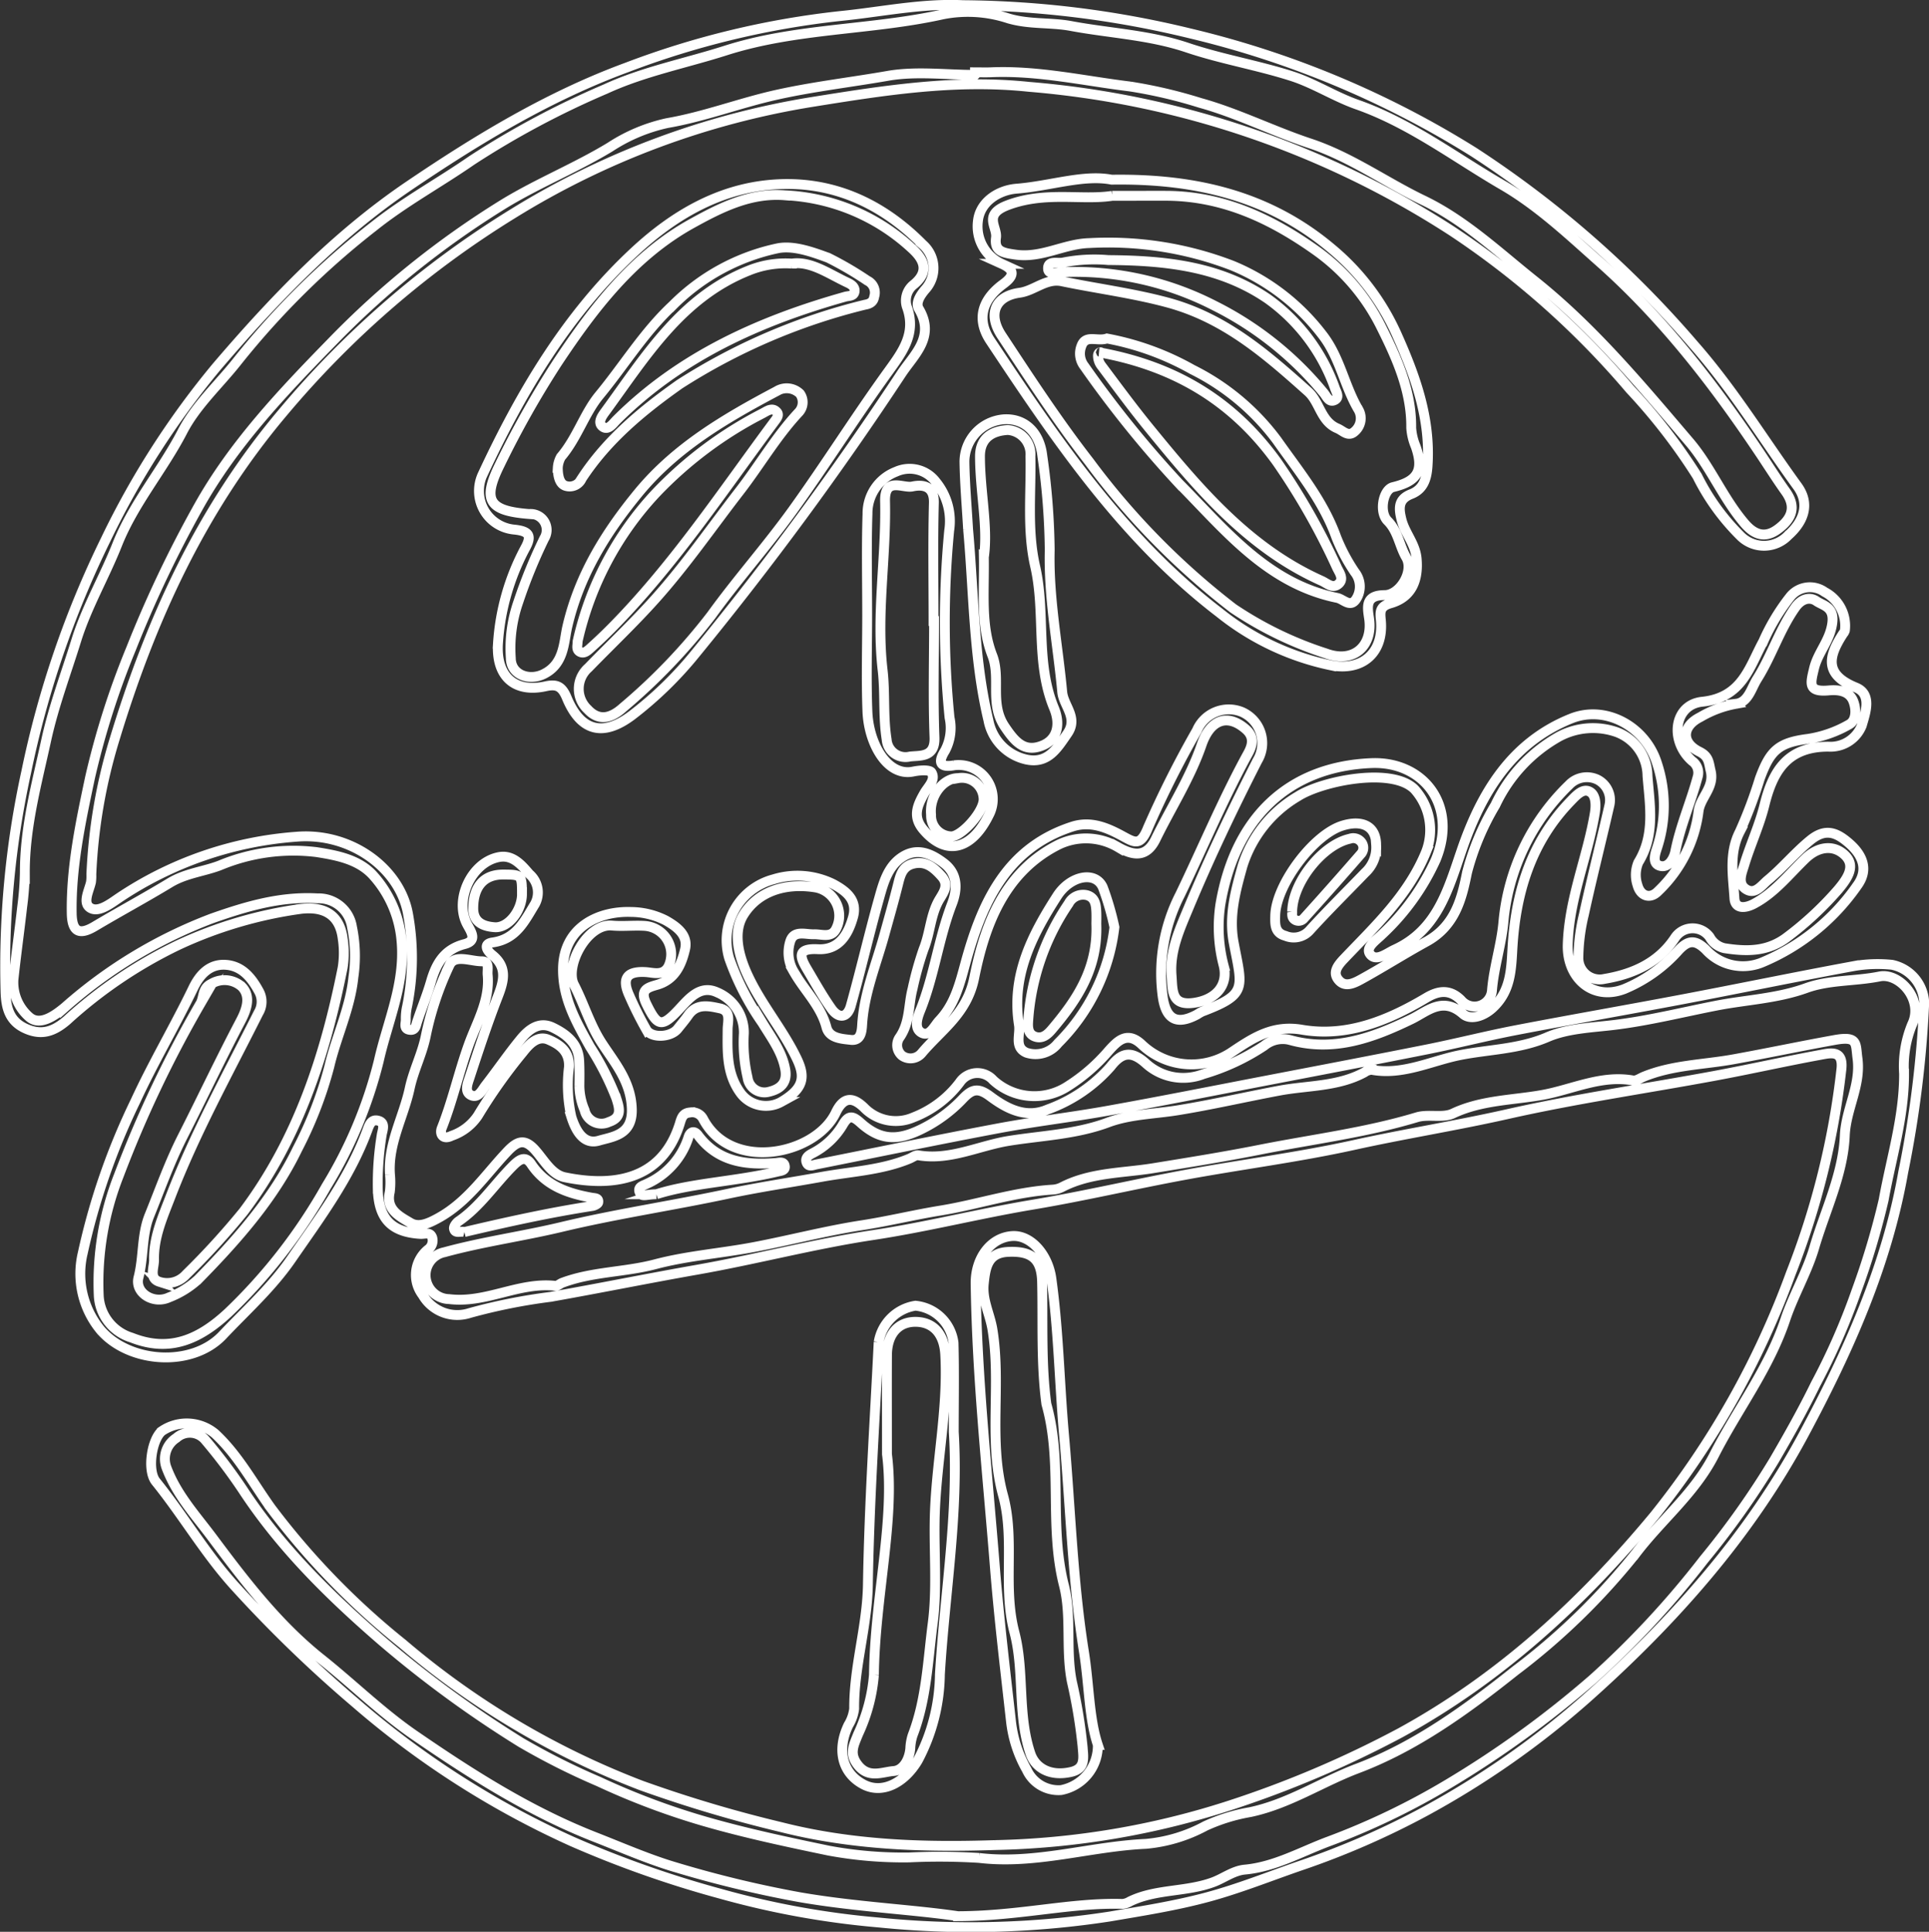 <svg xmlns="http://www.w3.org/2000/svg" width="195.625" height="195.916"><rect width="100%" height="100%" fill="#333333" stroke="none"/><g data-name="Сгруппировать 166" fill="none" stroke="#fff" stroke-miterlimit="10"><path data-name="Контур 322" d="M97.662.522a100.062 100.062 0 0123 2.859 96.148 96.148 0 0128.823 12.059 104.454 104.454 0 0122.292 19.535c3.96 4.492 7.029 9.551 10.512 14.344 1.2 1.653.8 3.428-.948 4.979a3.374 3.374 0 01-4.886.009 22.743 22.743 0 01-4.329-6.013 58.7 58.7 0 00-6.816-8.817 85.979 85.979 0 00-17.96-15.976 92.832 92.832 0 00-43-14.695c-7.441-.785-14.63.351-21.929 1.524a82.561 82.561 0 00-30.452 11.369 96.152 96.152 0 00-23.267 20.114c-8.327 9.86-13.433 21.113-17.108 33.247a54.56 54.56 0 00-2.331 13.618 4.476 4.476 0 01-.036.785c-.208.916-.915 2.171-.01 2.649.806.425 1.945-.431 2.8-1.018a37.209 37.209 0 0118.01-6.232c5.567-.484 10.555 3.225 11.359 7.867a24.691 24.691 0 01-.092 9.294 5.636 5.636 0 00-.143 1.363c.016.391-.274 1.01.465 1.062.513.036.552-.413.678-.8.449-1.362 1-2.691 1.4-4.068.528-1.853 1.353-3.3 3.418-3.832 1.337-.345.653-1.268.265-1.992-1.336-2.5.428-6.311 3.233-6.835 1.416-.265 2.329.861 3.075 1.725a2.452 2.452 0 01.567 3.037c-1.056 1.729-1.9 3.569-4.3 3.9-1.01.139-.528.875-.055 1.247 1.566 1.236 1.217 2.622.6 4.212-1.061 2.722-1.973 5.5-2.885 8.279-.185.563-.536 1.425.165 1.754.738.347 1.1-.526 1.482-1.012 1.2-1.545 2.309-3.17 3.551-4.682.809-.985 1.878-1.832 3.239-1.176s2.591 1.6 2.685 3.344c.046.85.036 1.705.024 2.558a6.415 6.415 0 00.525 2.478 1.754 1.754 0 002.472 1.2c1.363-.453 1.062-1.412.746-2.4a29.029 29.029 0 00-2.666-5.224c-1.38-2.472-2.792-4.912-2.739-7.965.073-4.2 3.648-5.816 6.881-5.706a7.892 7.892 0 013.558.868c.994.571 2.284 1.423 1.942 2.9-.367 1.584-1.028 3.1-2.852 3.623-.982.282-1.766.508-1.068 1.94 1.118 2.294 1.543 2.435 3.323.517 1.032-1.111 2.135-2.465 3.819-1.709a4.427 4.427 0 012.739 4.187 15.694 15.694 0 00.378 4.473 1.722 1.722 0 002.19 1.43c1.1-.261 1.867-.885 1.632-2.242-.313-1.8-1.4-3.212-2.306-4.71a27.118 27.118 0 01-3.38-6.571 6.4 6.4 0 014.5-8.021 8.185 8.185 0 016.059.491c1.282.693 2.48 1.606 2 3.336-.5 1.789-1.441 3.375-3.565 3.264s-1.839.771-1.1 2.023c.8 1.35 1.564 2.724 2.464 4 .726 1.034 1.619.984 1.973-.283 1.012-3.62 1.858-7.287 2.872-10.907.428-1.527.864-3.176 2.268-4.133 1.52-1.036 2.939-.462 4.3.572 1.53 1.164 1.316 2.838.819 4.127-1.357 3.525-1.8 7.3-3.209 10.8-.289.718-.684 1.859.156 2.286.805.409 1.257-.712 1.768-1.25 1.528-1.608 2.041-3.587 2.624-5.733 1.648-6.055 4.091-11.743 10.861-13.935 1.859-.6 3.487.092 5.013.912 1.3.7 1.886 1.143 2.656-.782a103.885 103.885 0 014.966-9.879 3.516 3.516 0 014.584-1.871 3.448 3.448 0 011.549 4.938c-2.51 4.926-4.889 9.913-7.011 15.013-.888 2.133-1.879 4.3-1.687 6.763.121 1.563-.053 3.149 2.358 2.763 2.158-.345 3.4-1.773 2.929-3.748a15.387 15.387 0 01-.343-6.17c1.477-8.863 6.933-14.047 15.349-14.379 5.178-.2 8.81 4.232 6.489 9.822a23.7 23.7 0 01-5.446 7.561c-.578.58-1.72 1.317-1.2 2 .608.8 1.691-.107 2.469-.463 4.323-1.972 5.416-6.009 6.817-10.1 1.968-5.741 5.019-10.907 11.108-13.344 3.513-1.406 7.548.826 8.7 4.538a13.71 13.71 0 01.028 8.526c-.18.56-.589 1.633.264 1.878.886.254 1.424-.763 1.563-1.462.52-2.62 1.6-5.06 2.286-7.619a1.457 1.457 0 00-.577-1.548c-2.315-2.036-1.861-5.712 1.018-6.014 4.068-.426 4.76-3.484 6.195-6.116a21.073 21.073 0 012.7-4.5 2.562 2.562 0 013.526-.514 3.871 3.871 0 012.052 3.894.906.906 0 01-.188.34c-1.467 2.263-1.972 4.121 1.3 5.451 1.666.677.978 2.557.6 3.861a3.425 3.425 0 01-3.392 2.142c-4.135 0-5.62 2.441-6.478 5.922-.51 2.068-1.431 4.031-2.051 6.077-.245.81-.745 1.917.233 2.49.9.527 1.53-.436 2.165-.963 1.511-1.254 2.759-2.777 4.291-4.031 1.558-1.275 2.672-.8 3.942.3 1.435 1.249 1.981 2.724.818 4.306a22.134 22.134 0 01-9.6 7.763 5.071 5.071 0 01-5.731-1.265c-1.1-1.084-1.822-.958-2.764.037a15.088 15.088 0 01-5.527 3.945c-3.228 1.234-5.829-1.147-5.731-4.493.136-4.674 2-8.86 2.746-13.328.143-.851.108-1.8-.446-2.154-.729-.471-1.431.334-1.967.884-4.078 4.189-5.629 9.386-5.943 15.062-.119 2.157-.207 4.271-1.98 5.921-.96.895-2.281 1.287-3.02.639-2.084-1.826-3.643-.246-5.238.526-3.928 1.9-7.873 3.352-12.327 2.109a2.938 2.938 0 00-2.6.582 22.493 22.493 0 01-6.164 2.87 5.618 5.618 0 01-5.855-1.093c-1.455-1.3-2.428-1.113-3.545.323a15.486 15.486 0 01-6.4 4.363c-2.21.963-4.177-.1-5.83-1.332-1.235-.924-1.858-.723-2.775.247a14.613 14.613 0 01-4.256 3.113c-2.437 1.186-4.16 1.085-6.115-.677-.792-.713-1.213-.8-1.785.184a7.614 7.614 0 01-3.12 2.925c-.351.185-.733.441-.573.9.183.526.647.284 1 .213 6.164-1.224 12.317-2.509 18.494-3.668 3.654-.686 7.356-1.111 11.016-1.767 5.182-.928 10.346-1.955 15.516-2.951 5.668-1.091 11.338-2.171 17-3.3 2.985-.6 5.938-1.353 8.927-1.929 5.608-1.08 11.237-2.054 16.848-3.121 5.8-1.1 11.579-2.3 17.383-3.372a14.221 14.221 0 013.907-.135 4.1 4.1 0 013.26 3.84 111.355 111.355 0 01-2.131 17.191c-1.675 9.5-5.569 18.159-10.055 26.531-5.541 10.342-13.257 19-22 26.784a88.332 88.332 0 01-16.3 11.437 82.433 82.433 0 01-12.813 5.594c-3.121 1.078-6.2 2.316-9.38 3.174-3.248.876-6.59 1.4-9.918 1.969a92.456 92.456 0 01-23.448.605 87.083 87.083 0 01-16.041-2.916 107.935 107.935 0 01-15.015-5.29 89.99 89.99 0 01-21.964-14.042 132.259 132.259 0 01-12.375-11.984c-2.941-3.273-5.147-7.072-7.894-10.478-.925-1.146-.406-4.311.613-5.13a4.482 4.482 0 015.407.284c2.32 2.164 3.816 4.963 5.636 7.506a76.774 76.774 0 0013.357 13.776 82.871 82.871 0 0024.222 14.385 133.733 133.733 0 0014.148 4.213c7.187 1.829 14.451 2.071 21.747 1.825a82.5 82.5 0 0023.715-4 107.039 107.039 0 0017.338-7.372c10.094-5.514 18.449-13.191 25.774-22.024a86.751 86.751 0 0013.851-24.591 81.323 81.323 0 005.128-20.714c.209-1.966-1.1-1.631-2.136-1.44-3.573.656-7.119 1.457-10.691 2.12-7.008 1.3-14.077 2.321-21.024 3.886-5.192 1.17-10.441 2-15.635 3.146-5.637 1.24-11.385 1.968-17.067 3.016-5.162.952-10.28 2.158-15.456 3.024-5.44.91-10.783 2.27-16.247 3.092-5.958.9-11.814 2.453-17.754 3.5-4.977.875-9.933 1.884-14.909 2.762a58.148 58.148 0 00-8.185 1.636 4.052 4.052 0 01-4.778-1.831 3.333 3.333 0 01.542-4.612 1.108 1.108 0 00.43-1.207c-.207-.611-.765-.346-1.183-.371-2.985-.175-4.267-1.553-4.338-4.589a30.25 30.25 0 01.4-5.466c.074-.464.443-1.267-.424-1.447-.656-.136-.855.5-1.035.983-1.788 4.831-4.833 8.9-7.726 13.086-2 2.9-4.59 5.2-6.957 7.711-3.1 3.281-9.473 2.85-12.378-.537a8.967 8.967 0 01-1.8-7.8 68.746 68.746 0 015.346-15.419c1.8-3.906 3.991-7.588 5.851-11.45.646-1.342 1.643-2.472 3.292-2.365s2.611 1.283 3.363 2.664a2.179 2.179 0 01-.035 2.212c-3.089 6.159-6.441 12.2-8.919 18.642-.786 2.043-1.719 4.119-1.669 6.4.017.774-.543 1.886.544 2.231a2.573 2.573 0 002.707-.743 76.868 76.868 0 005.827-6.383c5.523-7.359 8.276-15.844 10.047-24.72a9.528 9.528 0 00.01-2.943c-.289-2.415-1.861-3.31-4.257-3.029a43.3 43.3 0 00-12.44 3.674 46.723 46.723 0 00-11.284 7.631c-1.3 1.112-2.547 1.59-4.232.805-1.669-.778-1.935-2.218-1.984-3.708A92.253 92.253 0 012.666 78.27a98.451 98.451 0 018.039-23.516A84.947 84.947 0 0121.983 37.18c5.839-6.827 12.04-13.294 19.515-18.356 6.952-4.709 14.138-9.067 22.059-11.98a87.129 87.129 0 0121.671-5.22c4.13-.412 8.226-1.302 12.434-1.102zm-58.111 118.6a7.962 7.962 0 01-.021 1.767c-.421 1.8 1.006 2.477 2.082 3.122.848.508 1.814.081 2.843-.485 2.994-1.647 4.791-4.423 7.026-6.776 1.049-1.1 1.78-1.269 2.831-.067.883 1.008 1.655 2.44 2.952 2.708 4.633.956 9.791.5 11.654-5.368.182-.573.284-1.143 1.064-1.2a1.241 1.241 0 011.319.646c2.856 5.453 11.42 3.65 13.459-.632.89-1.871 1.943-1.392 2.862-.51a4.489 4.489 0 005.031.985 10.706 10.706 0 004.678-3.536 2.148 2.148 0 013.4-.219 6.2 6.2 0 007.594.581 18.378 18.378 0 004.091-3.548c.921-1.028 1.91-2.08 3.42-.611a7.322 7.322 0 009.142.68c2.125-1.419 4.105-2.732 7.044-2.23 4.56.78 8.711-.911 12.615-3.232 1.154-.686 2.346-.963 3.543.245a1.772 1.772 0 003.129-1.043c.2-2.337.945-4.589 1.153-6.861a22.063 22.063 0 016.65-13.922 2.485 2.485 0 012.872-.559 2.329 2.329 0 011.221 2.654c-.842 3.685-1.775 7.348-2.58 11.043a19.515 19.515 0 00-.558 4.352 2.162 2.162 0 002.629 2.174c2.827-.474 5.436-1.579 7.148-4.141a2.142 2.142 0 013.54-.11 2.247 2.247 0 001.494 1.134c2.281.356 4.436.386 6.45-1.194a33.3 33.3 0 005.1-4.768c1.012-1.206 1.79-2.442.618-3.517-1.112-1.022-2.65-.864-3.956.39-1.665 1.6-3.106 3.468-5.208 4.584-.894.475-1.918.559-1.989-.552-.143-2.253-.572-4.593.547-6.762a45.78 45.78 0 002.024-5.371c1.042-2.846 1.873-3.66 4.911-4.041a12.011 12.011 0 004.149-1.46c.745-.408.744-1.527.428-2.351-.433-1.126-1.649-1.173-2.5-1.1-2.139.195-1.841-.719-1.486-2.22.389-1.642 1.626-2.828 1.854-4.628.208-1.645-.938-1.74-1.609-2.207-.627-.437-1.484-.3-2.141.633-1.6 2.27-2.41 4.935-3.877 7.262-.6.959-.9 2.373-2.131 2.516a10.888 10.888 0 00-3.624 1.346c-1.878.93-1.96 2.594-.1 3.509.986.486.944 1.113 1.146 1.947.411 1.7-1.088 2.709-1.236 4.157a13.525 13.525 0 01-4.089 8.045c-.8.836-1.795.521-2.1-.624a3.266 3.266 0 01.089-2.292c1.734-2.8 1.156-5.834.927-8.773a4.793 4.793 0 00-3.084-4.426 7.291 7.291 0 00-5.866.428 15.488 15.488 0 00-6.476 6.95 26.213 26.213 0 00-2.872 6.84c-.514 2.536-1.152 5.388-4.114 7.012-2.209 1.211-4.37 2.583-6.6 3.813-.812.448-1.67.842-2.308.088s-.131-1.451.55-2.165c3.164-3.324 6.546-6.457 8.339-10.894a6.157 6.157 0 00-1.2-6.3c-2.278-2.27-9.354-.851-11.829.729a12.539 12.539 0 00-5.62 7.094c-.673 2.438-1.4 4.99-.881 7.743.865 4.605 1.441 5.231-3.207 6.99a4.486 4.486 0 00-.5.292c-2.061 1.106-3.143.514-3.486-1.745a17.492 17.492 0 011.756-10.406c2.233-4.637 4.224-9.39 6.674-13.928.4-.732 1.132-1.834.011-2.83-1.844-1.639-3.617-1.026-4.5 1.551-1.164 3.384-3.112 6.392-4.67 9.588-1 2.042-2.464 1.547-3.819.8a6.4 6.4 0 00-6.29-.116c-5.294 2.8-7.227 8.094-8.282 13.361-.732 3.655-3.348 5.279-5.339 7.655a1.47 1.47 0 01-1.986.241 1.382 1.382 0 01-.275-1.8c1.1-1.53.907-3.316 1.342-4.969a34.1 34.1 0 011.123-4.029c.684-1.678.687-3.541 1.632-5.094.448-.736.944-1.451.182-2.3s-1.578-1.584-2.86-1.267c-1.059.261-1.294 1.069-1.53 2.02-.435 1.753-.937 3.5-1.416 5.23-.834 3.016-2.051 5.915-2.242 9.1-.04.661-.127 1.632-1.146 1.514-.942-.108-2.183-.167-2.472-1.273-.576-2.2-2.227-3.719-3.291-5.6a3.773 3.773 0 01-.37-3.158c.38-1.113 1.529-.651 2.413-.678.782-.023 1.763.415 2.238-.584a2.911 2.911 0 00-2.232-4.185c-2.9-.435-5.674.382-7.172 2.792-1.083 1.743-.527 4.072.439 6.149 1.392 2.993 3.563 5.495 4.98 8.467.913 1.917.623 3.048-1.6 4.364a3.2 3.2 0 01-4.148-.942c-1.408-1.966-1.3-4.182-1.282-6.415.005-.783.4-1.882-.791-2.135-1.115-.237-2.349-.532-3.2.7-.331.478-.711.921-1.073 1.377-.693.875-2.658.979-3.176.093a37.888 37.888 0 01-1.741-3.492c-.753-1.664-.283-2.461 1.643-2.358.782.042 1.774.424 2.325-.545a2.879 2.879 0 00-2.372-4.136c-1.11-.074-2.236.066-3.342-.034-2.535-.229-4.813 4.136-3.847 6 1.008 1.941 1.6 4.048 2.82 5.922 1.322 2.032 2.962 3.908 3.04 6.691.074 2.634-1.918 2.785-3.339 3.2-1.55.456-2.35-1.012-2.79-2.4a14.634 14.634 0 01-.244-5.084c.062-1.6-.982-2.284-2.081-2.755-1.13-.484-2 .51-2.6 1.274a53.713 53.713 0 00-4.562 6.437 5.238 5.238 0 01-2.662 2.035c-.879.449-1.233-.182-1-.771 1.1-2.77 1.736-5.688 2.748-8.492.809-2.244 2.157-4.473 1.91-7.06-.054-.559.239-1.375-.61-1.372-1.108 0-2.727-.722-3.25.369a31.526 31.526 0 00-2.42 7.226c-.376 1.833-1.236 3.464-1.628 5.3-.629 2.909-2.217 5.606-1.996 8.729zm57.573 75.213c6.319-.018 11.462-1.4 16.723-1.244a1.7 1.7 0 00.727-.246c2.661-1.3 5.707-.935 8.479-1.968 1.063-.4 2.034-1.16 3.189-1.266 3.055-.282 5.7-1.814 8.483-2.85a73.44 73.44 0 0012.136-5.831 102.4 102.4 0 0014.654-10.62 91.327 91.327 0 0011.276-12.138 84.432 84.432 0 007.137-10.078c1.471-2.526 2.91-5.081 4.19-7.708a67.208 67.208 0 004.164-9.5 78.89 78.89 0 002.746-9.193c.766-4.257 2.083-8.42 2.069-12.8a11.138 11.138 0 01.813-5c1.221-2.5-1.3-5.266-3.294-4.864-2.478.5-5.1.33-7.432 1.175-2.966 1.073-6.1 1.192-9.1 1.778-3.47.676-6.956 1.558-10.525 1.981-2.164.256-4.624.351-6.614 1.211-2.881 1.245-5.975 1.253-8.885 1.832s-5.812 2.075-8.956 1.49a1.318 1.318 0 00-.726.257c-2.683 1.468-5.793 1.321-8.644 1.856-3.413.639-6.858 1.435-10.308 1.993-2.336.378-4.844.409-7.048 1.232-3.277 1.224-6.757 1.334-10.084 1.871-3.025.488-5.962 2.008-9.164 1.463-.272-.046-.6.216-.9.34-2.829 1.177-5.912 1.305-8.857 1.839-3.16.573-6.419 1.053-9.525 1.717-5.614 1.2-11.3 2.034-16.9 3.373-3.927.94-7.968 1.49-11.881 2.561a2.375 2.375 0 00-1.884 2.644 2.437 2.437 0 002.368 2.11c3.738.461 7.081-1.764 10.772-1.343.218.025.459-.221.7-.312 3.043-1.146 6.327-1.059 9.455-1.886 3.226-.852 6.607-1.1 9.9-1.721 3.685-.695 7.324-1.659 11.026-2.229 2.676-.411 5.312-1.059 7.983-1.492 3.788-.614 7.485-1.886 11.373-2.12a2.376 2.376 0 00.925-.248c2.885-1.5 6.172-1.426 9.223-1.92 3.617-.586 7.289-1.175 10.865-1.884 5.307-1.053 10.712-1.719 15.923-3.29 1.157-.349 2.614.11 3.659-.384 2.893-1.369 6.1-1.343 9.085-1.884s5.957-2.044 9.169-1.463c.33.059.729-.234 1.089-.382 2.894-1.191 6.056-1.215 9.063-1.757 3.427-.618 6.881-1.351 10.308-1.968 2.374-.427 2.1.363 2.3 1.834.384 2.762-1.164 5.15-1.283 7.866-.172 3.943-1.995 7.6-3.1 11.375-.721 2.458-2.112 4.828-2.925 7.259-1.68 5.025-4.876 9.147-7.223 13.756-1.985 3.9-5.4 6.615-7.98 10.025a67.9 67.9 0 01-12.193 11.858c-4.874 3.88-10.04 7.659-15.993 9.909-3.663 1.384-6.954 3.6-10.894 4.431a18.28 18.28 0 00-4.533 1.4 15.585 15.585 0 01-6.044 1.819c-5.66.256-11.167 2.113-16.908 1.426a65.2 65.2 0 00-7.082-.051 41.4 41.4 0 01-8.165-.688c-4.2-.875-8.407-1.767-12.52-2.95a74.528 74.528 0 01-10.805-4.054 70.547 70.547 0 01-7.89-3.968 113.969 113.969 0 01-14.126-10.325c-5.292-4.581-10.238-9.443-14.1-15.334a54.878 54.878 0 00-3.738-4.956 2.04 2.04 0 00-2.984-.264 2.508 2.508 0 00-1.009 2.98c1.026 2.764 2.967 4.854 4.659 7.123 3.305 4.431 6.661 8.823 11.04 12.309 3.193 2.542 6.127 5.441 9.478 7.743 5.779 3.971 11.688 7.737 18.3 10.324 2.719 1.063 5.462 2.27 8.209 3.074a114.6 114.6 0 0012.56 3.024c5.673.981 11.387 1.235 16.004 1.917zM98.877 7.593v-.262c.525 0 1.05.02 1.575 0 4.792-.21 9.446.867 14.158 1.44a49.07 49.07 0 017.1 1.663c3.773 1.042 7.4 2.867 11.112 4.1 4.2 1.39 7.651 3.92 11.513 5.777 4.224 2.031 7.619 5.256 11.261 8.16 5.991 4.776 10.824 10.6 15.728 16.35 2.139 2.51 3.419 5.713 5.6 8.263.966 1.131 2.049 1.55 3.361.587 1.391-1.02 1.944-2.213.813-3.805-.9-1.261-1.725-2.572-2.586-3.858-4.723-7.055-9.89-13.753-16.266-19.408-3.137-2.782-6.212-5.7-9.855-7.82-4.865-2.824-9.375-6.285-14.774-8.179-2.267-.8-4.344-2.151-6.626-2.882-3.475-1.113-7.117-1.719-10.572-2.882-3.852-1.3-7.875-1.466-11.806-2.2-2.086-.39-4.265-.135-6.387-.782a13.147 13.147 0 00-6.606-.4c-7.273 1.621-14.828 1.367-22.022 3.666-4.063 1.3-8.324 2.123-12.193 3.91a88.327 88.327 0 00-13.572 7.244c-3.276 2.272-6.795 4.177-9.929 6.68a82.64 82.64 0 00-13.773 13.6c-1.87 2.39-4.232 4.514-5.611 7.179-2.038 3.937-4.98 7.324-6.63 11.481-1.3 3.282-3.116 6.387-4.157 9.739-1.047 3.371-2.3 6.683-3.058 10.168-.963 4.419-2.16 8.77-2.156 13.34a31.212 31.212 0 01-.27 3.52c-.279 2.462-.626 4.917-.886 7.381a4.641 4.641 0 001.609 3.785c1.071.921 2.531-.1 3.619-1.005a48.282 48.282 0 0114.906-9c3.535-1.245 6.935-2.244 10.7-2.034a3.423 3.423 0 013.5 2.9 14.5 14.5 0 01.144 5.089c-.321 3.159-1.736 6.039-2.443 9.07a40.443 40.443 0 01-3.241 8.378c-2.436 5.036-6.157 9.227-10.076 13.219a9.36 9.36 0 01-2.951 1.82c-1.572.728-3.487-.47-3.086-2.022.54-2.094.307-4.317 1.109-6.293 1.085-2.673 2.039-5.385 3.364-7.993 1.978-3.893 3.841-7.85 5.88-11.721.548-1.039 1.128-2.459.128-3.488a2.62 2.62 0 00-3.1-.289c-.916.428-.722 1.327-1.081 1.977a118.194 118.194 0 00-8.3 17.476 29.66 29.66 0 00-2.033 12.11 4.684 4.684 0 003.327 4.315c3.918 1.553 6.926.138 9.8-2.525a55 55 0 009.963-12.828 45.1 45.1 0 005.313-12.707c.907-4.02 2.685-7.822 2.309-12.114a11.327 11.327 0 00-2.828-6.645c-1.461-1.657-3.662-2.083-5.784-2.417a19.354 19.354 0 00-9.839 1.357c-1.644.622-3.448.785-5.047 1.755-2.508 1.521-5.1 2.916-7.631 4.422-1.58.941-2.293.526-2.322-1.343-.075-4.666.912-9.277 1.858-13.746a82.379 82.379 0 014.172-13.1 119.685 119.685 0 016.839-14.393c3.509-6.28 8.431-11.476 13.384-16.55a90.268 90.268 0 0117.552-14.131c3.5-2.137 7.3-3.657 10.8-5.781a17.283 17.283 0 015.781-2.427c3.8-.656 7.377-2.044 11.119-2.875s7.517-1.262 11.263-1.918c2.87-.5 5.89-.098 8.837-.098zM47.098 124.947c4.252-1 8.585-1.964 12.975-2.64.22-.034.568-.209.593-.361.075-.466-.349-.424-.654-.479-2.43-.435-4.654-1.191-6.135-3.4-.615-.917-1.221-.476-1.891.2-1.839 1.848-3.283 4.083-5.474 5.588-.233.16-.515.537-.472.753.112.543.637.227 1.062.338zm19.469-3.831c3.63-1.152 8.047-1.285 12.306-2.3.3-.073.751-.093.721-.495-.043-.583-.585-.4-.914-.372-3.055.232-5.881-.109-7.895-2.822-.345-.465-.781-.421-.975.241a7.77 7.77 0 01-4.195 4.681c-.363.193-1.021.3-.724.93.21.435.705.141 1.68.137zM52.934 90.668c0-1.934-.031-1.97-1.934-1.973-1.938 0-2.992 1.229-3.005 3.407-.009 1.5 1.1 1.853 2.155 1.934 1.407.109 2.784-1.699 2.788-3.369z"/><path data-name="Контур 323" d="M112.737 18.223c8.655-.132 16.02 1.714 22.258 6.952a24.1 24.1 0 016.586 8.59c1.937 4.3 3.522 8.665 3.19 13.511-.088 1.291-.422 2.348-1.669 2.836-1.335.523-1.248 1.456-.978 2.561.34 1.39 1.4 2.446 1.542 3.975.2 2.216-.522 3.933-2.648 4.536-1.152.327-1.052.944-.978 1.734.3 3.236-1.825 5.174-5.058 4.562a26.763 26.763 0 01-11.314-5.342c-9.771-7.478-16.544-17.5-23.234-27.58-1.411-2.125-.9-4.132 1.3-5.749 1.144-.841 1.207-1.44-.15-2.053a4.18 4.18 0 01-2.412-4.322c.2-1.948 2.061-3.151 3.927-3.3 3.437-.274 6.8-1.465 9.638-.911zm.057 1.638c-3.106.478-6.824-.494-10.622.955-2.519.961-1.006 2.193-1.164 3.292-.2 1.41.753 1.538 1.958 1.714 2.659.389 4.946-1.1 7.494-1.168a35 35 0 0114.505 2.281 22.068 22.068 0 019.1 6.968c1.839 2.326 2.257 5.23 3.721 7.682a1.757 1.757 0 01-.41 2.177c-.657.592-1.162-.069-1.745-.314-1.694-.712-1.781-2.662-2.978-3.731-4.249-3.8-8.45-7.476-14.262-9.039-3.553-.956-7.144-1.408-10.7-2.149-1.61-.335-2.8.958-4.293 1.162-2.511.344-3.239 2.194-1.821 4.345 2.858 4.337 5.688 8.681 8.888 12.793a75.181 75.181 0 0014.602 14.878 37.237 37.237 0 009.409 4.562c2.779 1.031 4.8-.737 4.361-3.594-.185-1.2-.356-2.315 1.589-2.322 1.554-.006 3-2.425 2.177-3.823-.7-1.2-.82-2.646-1.872-3.694-.917-.915-.45-3.2.539-3.433 2.533-.608 3.137-1.711 2.3-4.117a5.825 5.825 0 01-.455-1.9c.047-3.763-1.519-7.177-3.09-10.315a20.873 20.873 0 00-6.5-7.614c-4.591-3.274-9.466-5.564-15.212-5.6-1.635-.004-3.275.004-5.523.004zm-.4 6.514a16.228 16.228 0 00-4.591.251c-.56.12-1.585-.258-1.515.669.047.617 1.005.325 1.533.3a30.96 30.96 0 0115.329 3.4 33.943 33.943 0 0111.107 8.869c.277.335.5.943 1.028.742.6-.227.271-.78.118-1.173a18.87 18.87 0 00-6.818-9.115c-4.807-3.291-10.277-3.901-16.187-3.942z"/><path data-name="Контур 324" d="M50.499 65.275a23.7 23.7 0 012.74-9.642c.721-1.288.472-1.769-1.116-1.927a3.934 3.934 0 01-3.206-5.523c3.909-8.39 8.571-16.289 15.428-22.66 3.947-3.667 8.526-6.37 13.97-6.8 5.958-.475 11.077 1.833 15.247 6.055a3.194 3.194 0 01.253 4.595c-.5.6-.987 1.354-.634 1.946 1.7 2.853-.5 4.658-1.767 6.58a341.821 341.821 0 01-20.861 28.346 37.892 37.892 0 01-6.467 6.3c-2.924 2.2-5.188 1.653-6.609-1.777-.494-1.192-1.035-1.411-2.156-1.163-3.151.689-5.025-1.021-4.822-4.33zM79.62 19.807c-3.535-.293-6.605 1.29-9.432 2.85-5.922 3.268-9.993 8.586-13.66 14.115a96.085 96.085 0 00-5.837 10.35c-1.808 3.637-1.109 4.689 2.965 5.007a1.629 1.629 0 011.534 2.486 52.753 52.753 0 00-2.625 6.43 14.2 14.2 0 00-.762 5.7c.013 1.681 1.829 2.323 3.282 1.638 2.15-1.013 2.075-3.228 2.445-4.821 1.214-5.235 3.9-9.555 7.216-13.589 3.795-4.612 8.844-7.56 14.017-10.3a1.921 1.921 0 012.367.259 1.5 1.5 0 01-.092 1.843c-2.305 2.46-3.985 5.383-6.033 8.033-2.839 3.672-5.472 7.5-8.583 10.967-2.162 2.412-4.507 4.63-6.757 6.948a2.842 2.842 0 00-.064 4.223c1.139 1.231 2.376.9 3.576-.18a60.025 60.025 0 008.971-9.376c2.609-3.616 5.59-6.964 8.2-10.581 3.336-4.631 6.376-9.475 9.716-14.1 1.48-2.051 2.9-3.908 1.89-6.627a2.075 2.075 0 01.64-2.168c1.867-1.474.932-2.788-.24-3.825a20.279 20.279 0 00-12.734-5.283zM58.577 65.036c.01.374-.184.84.229 1.068s.761-.095 1.045-.35a51.171 51.171 0 002.136-2.029c6.292-6.358 11.217-13.794 16.517-20.936.237-.32.578-.694.258-1.027-.461-.479-.967-.081-1.423.159a40.284 40.284 0 00-10.788 8.053 32.266 32.266 0 00-7.974 15.062z"/><path data-name="Контур 325" d="M111.333 176.965a4.581 4.581 0 01-3.721 4.58 3.533 3.533 0 01-3.489-2.059 12.767 12.767 0 01-1.6-4.949c-.586-5.231-1.218-10.454-1.636-15.706-.76-9.534-1.808-19.047-1.948-28.622-.039-2.671 1.58-4.726 3.736-4.854 1.843-.109 3.6 1.836 3.946 4.3.737 5.3.817 10.651 1.291 15.96.652 7.307.856 14.656 2.016 21.936.526 3.319.511 6.74 1.405 9.414zm-5.219-34.577c-.549-4.111-.337-8.243-.434-12.366-.055-2.347-1.058-3.161-3.427-3.059-2.1.09-2.312 1.575-2.485 3.228s.613 3.054.87 4.589c.935 5.6-.437 11.308 1.091 16.9 1.229 4.5-.069 9.243 1.145 13.863 1.045 3.975.273 8.281 1.625 12.3.5 1.484 2.033 2.352 4.143 1.858 1.48-.346 1.227-1.472 1.141-2.612a53.936 53.936 0 00-1.082-6.537c-.646-3.219-.013-6.654-.8-9.751-1.556-6.096-.087-12.397-1.787-18.413z"/><path data-name="Контур 326" d="M96.724 145.224c.509 8.245-.916 16.395-1.406 24.586a19.042 19.042 0 01-2.249 8.743c-1.386 2.312-3.6 3.4-5.474 2.435-2.178-1.128-2.774-3.5-1.548-6.043a4.1 4.1 0 00.577-1.646c-.03-4.25 1.323-8.321 1.392-12.592.132-8.2.685-16.4 1.092-24.593a4.475 4.475 0 013.734-3.693 4.315 4.315 0 013.859 3.763c.082 3.011.023 6.026.023 9.04zm-6.775 2.249c.847 6.614-1.217 14.446-1.321 22.392a17.494 17.494 0 01-1.6 6c-.467 1.168-.942 2 0 3.174 1.088 1.347 2.451.665 3.6.575.981-.077 1.586-1.165 1.688-2.292a5.005 5.005 0 01.238-1.341c1.406-3.642 1.537-7.535 2.032-11.323.447-3.419.144-6.935.2-10.408.092-5.644 1.388-11.211 1.072-16.882-.115-2.064-1.182-3.283-2.977-3.31s-2.916 1.257-2.929 3.384c-.016 2.885-.003 5.77-.003 10.031z"/><path data-name="Контур 327" d="M87.943 62.333c0-3.411-.081-6.824.033-10.231a4.52 4.52 0 012.9-4.264 3.333 3.333 0 014.03 1.028 6.288 6.288 0 011.354 4.943 98.072 98.072 0 00.035 18.966 4.9 4.9 0 01-.456 3.354c-.586.936-.776 1.794.923 1.486a3.461 3.461 0 013.522 5.045c-1.767 3.574-4.358 4.17-6.633 1.5-1.137-1.333-.625-2.476.1-3.739.37-.645 1.178-1.34.711-2.087-.19-.3-1.24-.213-1.853-.085-2.615.546-4.511-2.815-4.641-6.084s-.026-6.553-.025-9.832zm6.783.652h-.052c0-4-.072-8 .033-11.994.047-1.788-1.223-1.859-2.184-1.651s-2.823-1.024-2.766 1.493c.128 5.712-.911 11.4-.246 17.144.268 2.318.035 4.686.408 7.026a1.913 1.913 0 002.361 1.723c1.05-.122 2.568.116 2.489-1.945-.149-3.927-.043-7.864-.043-11.796zm2.444 15.934c-1.423-.034-2.947 1.71-2.747 3.722a2.105 2.105 0 002.04 2.182c1.076.017 3.437-2.632 3.284-3.886a2.2 2.2 0 00-2.577-2.018z"/><path data-name="Контур 328" d="M98.177 53.673c-.13-2.277-.335-4.553-.37-6.832a4.335 4.335 0 013.967-4.313c2.082-.143 3.662 1.261 3.935 3.737a71.394 71.394 0 01.745 9.521c-.12 4.87.823 9.6 1.269 14.4.13 1.4 1.642 2.591.53 4.2-1.028 1.486-1.961 3.093-4.122 2.652a5.019 5.019 0 01-3.893-3.986c-1.517-6.359-1.476-12.907-2.061-19.379zm1.6 2.813c.057 3.732-.33 6.942.851 9.981.9 2.316-.3 4.895 1.26 7.219.93 1.383 1.815 2.478 3.38 2.068 1.973-.517 2.332-2.228 1.626-3.932-1.923-4.638-.829-9.643-1.918-14.394-.836-3.645-.4-7.431-.477-11.158a2.466 2.466 0 00-2.293-2.659c-1.269.066-2.826.574-2.823 2.677.008 3.602.835 7.165.398 10.2z"/><path data-name="Контур 329" d="M113.016 94.033a19.857 19.857 0 01-5.717 11.764 2.9 2.9 0 01-3.2.964c-1.272-.537-.607-1.832-.762-2.8-.8-4.984 1.31-9.11 3.877-13.1 1.323-2.055 3.861-2.566 4.622-.88a28.442 28.442 0 011.18 4.052zm-1.834-.335c0-.134.019-.658 0-1.181-.032-.734-.106-1.5-.969-1.732a1.651 1.651 0 00-1.837.846 23.938 23.938 0 00-4.1 11.852c-.048.64-.068 1.392.712 1.656.726.246 1.25-.223 1.686-.737 2.527-2.989 4.681-6.144 4.508-10.704z"/><path data-name="Контур 330" d="M139.558 85.691a3.46 3.46 0 01-1.117 2.813c-1.873 1.945-3.8 3.842-5.614 5.842a2.166 2.166 0 01-2.469.565c-1.1-.293-1.053-1.179-1.034-2.047.064-3.113 3.855-8.2 6.8-9.123 2.098-.656 3.448.111 3.434 1.95zm-8.514 6.755c.029.175-.115.608.306.855a.7.7 0 00.889-.174 435.977 435.977 0 005.82-6.568.936.936 0 00-.1-1.262 1.03 1.03 0 00-1.076-.232c-2.718.596-5.782 4.359-5.839 7.382z"/><path data-name="Контур 331" d="M112.258 34.33a28.05 28.05 0 018.653 3.146 23.994 23.994 0 018.612 7.209c2.2 3.127 4.671 6.107 5.994 9.8a18.484 18.484 0 001.883 3.551 2.341 2.341 0 01.109 2.754c-.593.856-1.264-.022-1.9-.153-7.084-1.456-11.359-6.875-16.038-11.6a111.209 111.209 0 01-9.615-11.908 2.08 2.08 0 01-.295-2.017c.422-1.227 1.592-.447 2.597-.782zm-.76 1.41c.344.008-.107-.12-.15.295a1.669 1.669 0 00.348 1.057c1.607 2.144 3.194 4.307 4.889 6.381 4.969 6.083 10.009 12.1 17.43 15.425.593.266 1.148.859 1.756.3.539-.5.061-1.113-.18-1.618a68.855 68.855 0 00-6.074-10.7c-4.336-6.023-10.112-9.701-18.02-11.14z"/><path data-name="Контур 332" d="M56.566 47.438a2.54 2.54 0 01.324-1.1c1.626-1.9 2.39-4.43 3.883-6.24 2.5-3.024 4.544-6.418 7.458-9.131a21.154 21.154 0 0110.709-5.8c1.588-.281 3.448.387 5.053.978a34.313 34.313 0 013.965 2.314 1.347 1.347 0 01.7 1.629c-.076.5-.389.724-.933.814a62.111 62.111 0 00-18.809 8.067c-3.792 2.681-7.343 5.621-9.919 9.559a1.342 1.342 0 01-1.612.756c-.532-.151-.813-.762-.819-1.846zm23.732-20.706a9.871 9.871 0 00-4.393.719c-6.819 2.725-10.438 8.7-14.481 14.236-.3.415-.874 1.127-.33 1.569.57.463 1.054-.289 1.435-.668 6.494-6.471 14.535-10.059 23.2-12.5.367-.1.868-.031.939-.526.064-.446-.328-.715-.678-.878-1.945-.905-3.752-2.233-5.692-1.952z"/></g></svg>